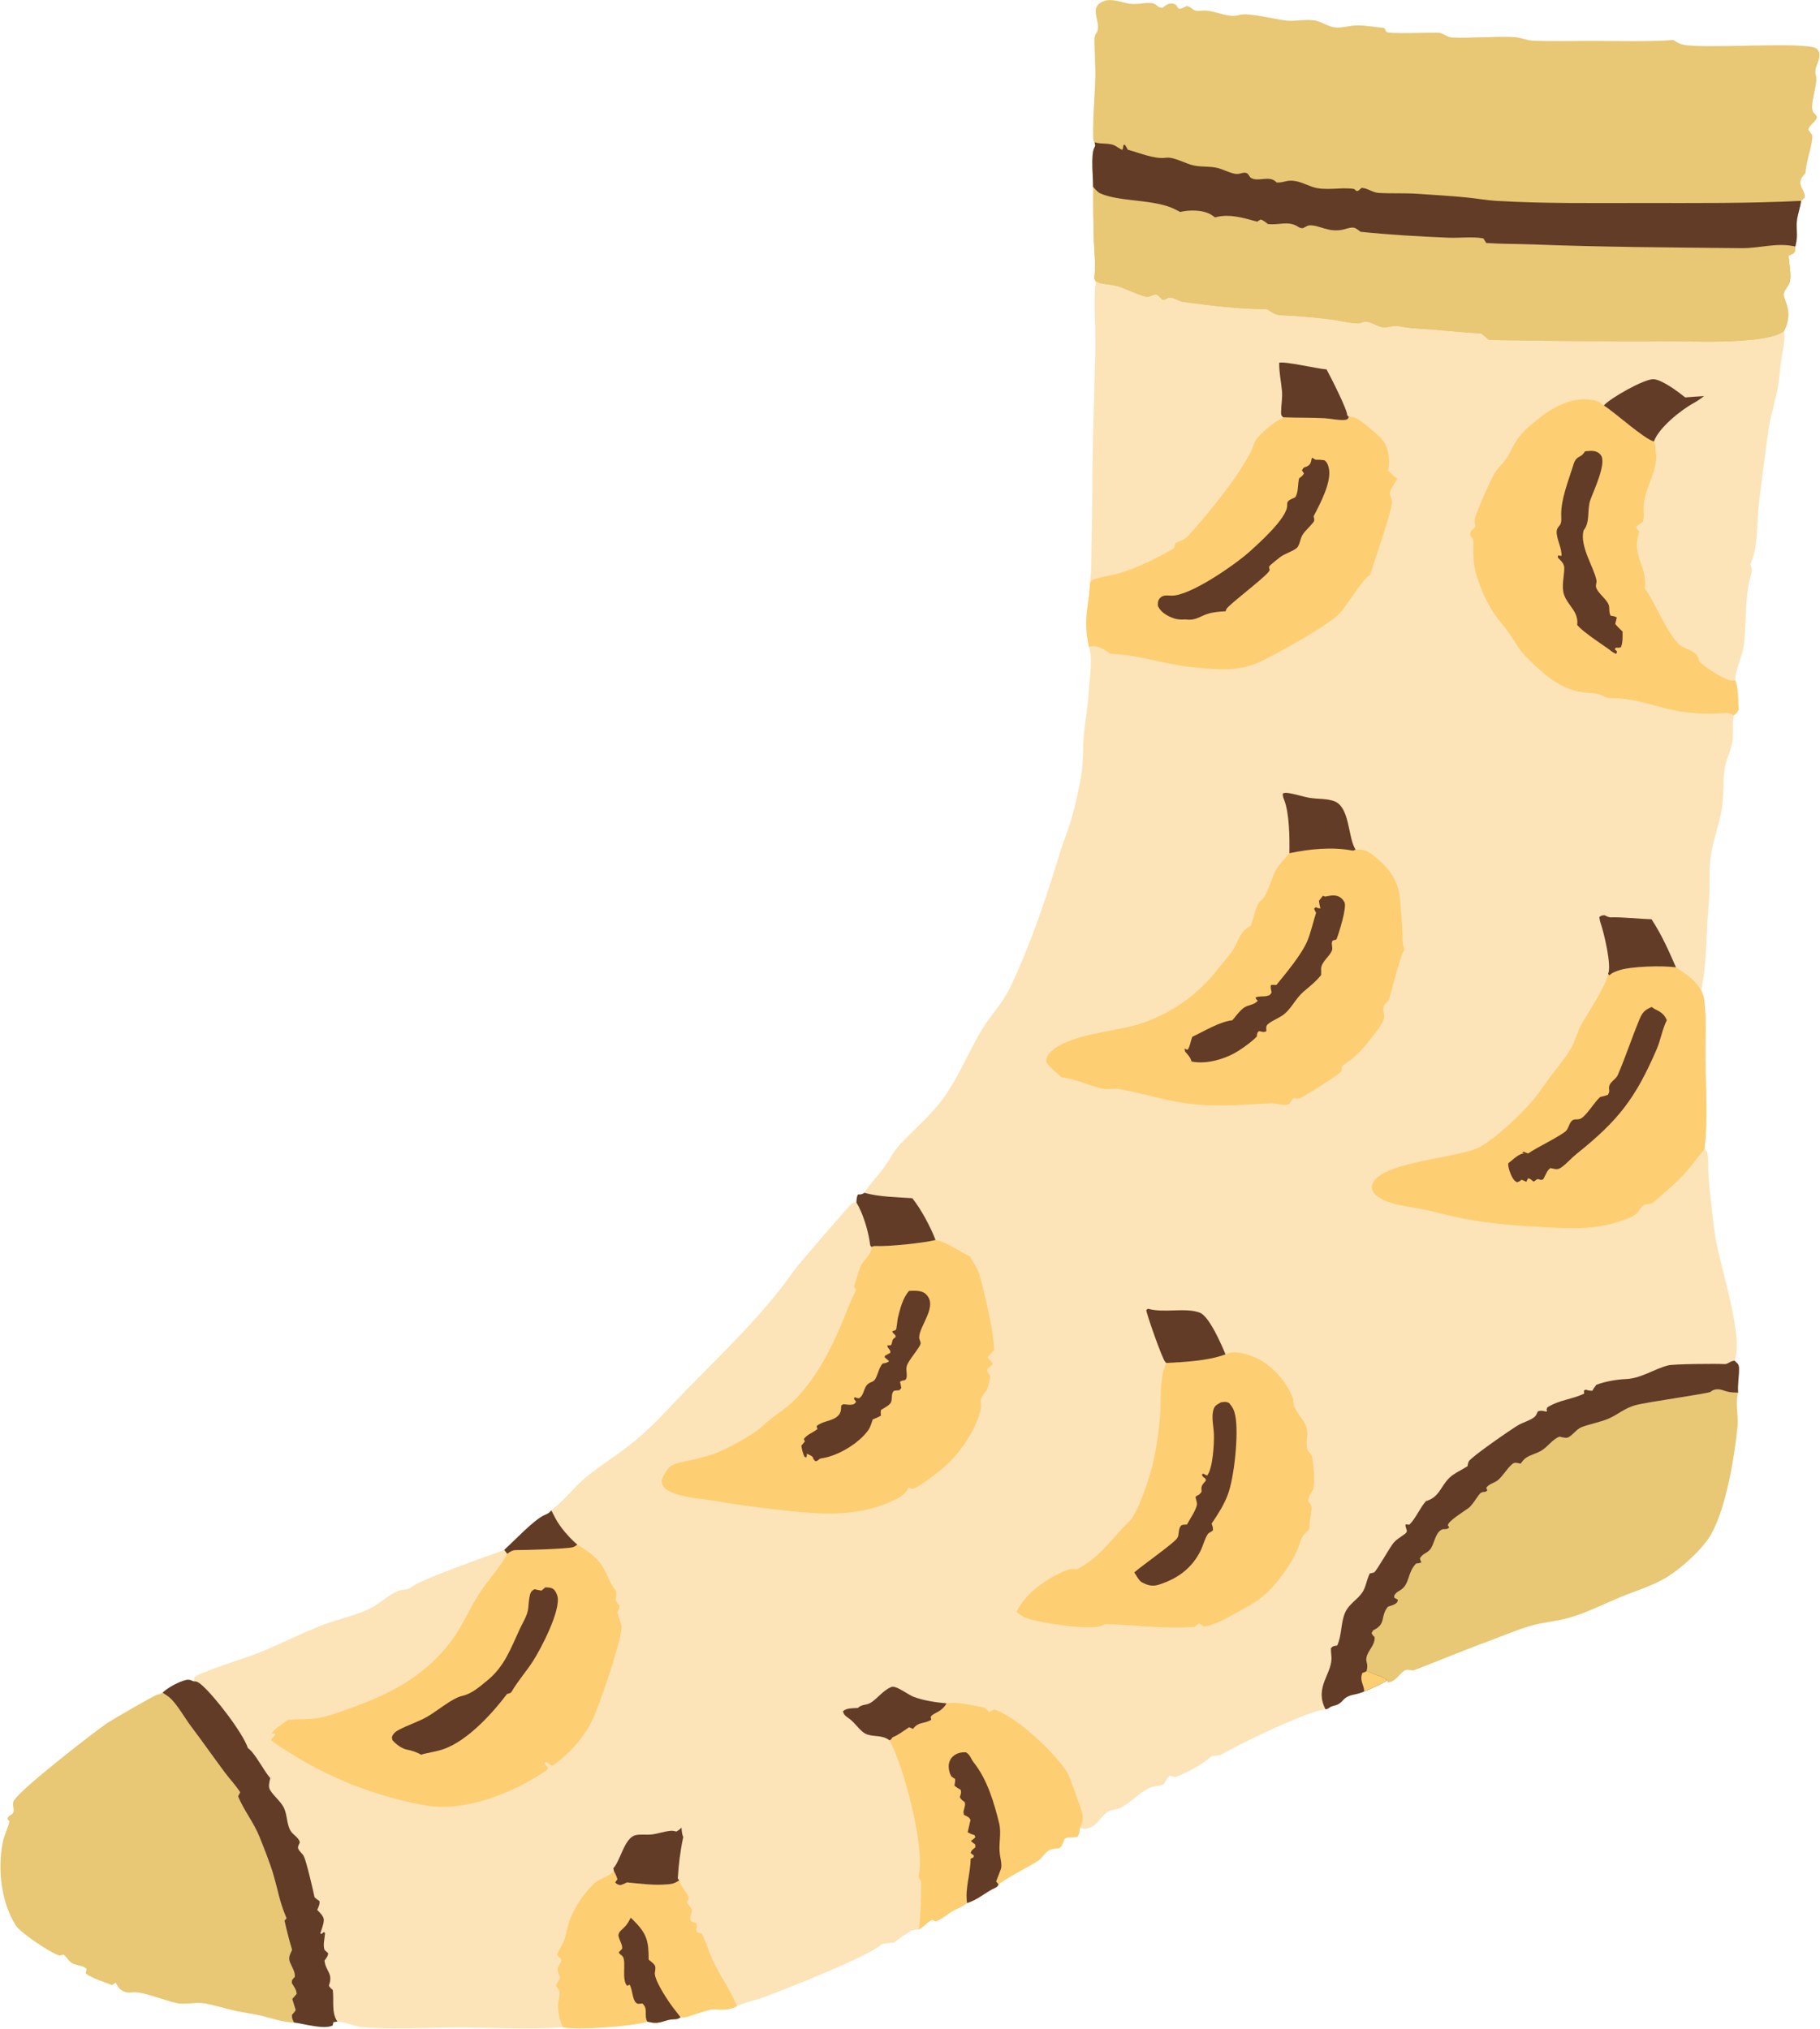 <svg width="1662" height="1853" viewBox="0 0 1662 1853" fill="none" xmlns="http://www.w3.org/2000/svg">
<g clip-path="url(#clip0_80_7334)">
<path d="M999.528 129.924C998.567 128.469 998.386 127.68 998.338 125.915C997.874 108.146 999.645 90.184 1000.27 72.422C1000.59 63.378 999.772 54.389 999.717 45.35C999.695 41.798 999.063 36.235 999.902 32.919C1000.46 30.705 1000.67 31.4 1001.66 29.659C1006.73 20.788 992.463 6.361 1008.61 0.847C1014.53 -1.175 1023.3 1.683 1029.24 3.067C1037.28 4.938 1044.07 2.089 1051.84 2.907C1056.61 3.41 1056.53 7.299 1061.62 7.114C1061.93 6.881 1062.23 6.644 1062.54 6.414C1065 4.57 1067.06 2.974 1070.35 3.243C1077.97 3.866 1072.08 11.994 1083.68 5.524C1089.93 6.856 1088.11 10.933 1096.83 9.821C1107.9 8.41 1121.29 17.137 1131.5 13.73C1139.6 11.027 1165.33 18.169 1175.7 18.949C1183.76 19.556 1192.42 17.479 1200.32 18.701C1206.74 19.695 1212.69 24.387 1218.98 25.076C1225.47 25.788 1232.22 23.407 1238.76 23.269C1246.86 23.099 1255.58 24.817 1263.72 25.531C1265.54 27.007 1264.93 28.138 1266.07 29.207C1268.32 31.306 1307.07 29.715 1312.73 29.918C1319.15 30.145 1320.28 34.111 1326.57 34.328C1345.08 34.969 1363.74 33.062 1382.25 33.86C1388.23 34.119 1393.62 36.88 1399.59 37.17C1417.95 38.063 1436.77 37.37 1455.19 37.434C1479.46 37.517 1503.92 38.257 1528.14 36.625C1528.51 36.858 1528.88 37.098 1529.25 37.327C1531.69 38.818 1534.19 40.315 1537.02 40.879C1557.94 45.037 1649.78 37.538 1658.89 44.496C1659.87 45.244 1660.38 46.453 1661.13 47.431C1663.09 55.56 1655.75 61.265 1658.18 68.837C1660.71 76.758 1651.01 97.839 1656.4 103.11C1657.72 104.396 1658.42 105.22 1659.26 106.793C1657.92 111.951 1652.51 113.206 1651.35 118.421C1652.47 120.164 1653.64 121.829 1654.88 123.492C1655.54 131.389 1649.15 146.943 1648.72 157.974C1646.5 160.704 1643.58 163.576 1644 167.359C1644.56 172.448 1648.44 174.897 1648.13 180.321C1647.01 181.352 1645.91 182.517 1644.68 183.398C1643.99 189.854 1641.34 196.213 1640.83 202.295C1640.23 209.429 1641.78 214.971 1640.09 222.293C1639.96 222.875 1639.85 223.461 1639.72 224.043C1639.64 224.393 1639.54 224.74 1639.46 225.089C1639.32 227.993 1639.89 229.758 1637.27 231.652C1636.28 232.365 1634.34 232.936 1633.27 233.35C1633.7 239.719 1636.35 252.759 1634.12 258.362C1632.91 261.388 1629.24 265.191 1628.87 268.277C1628.15 274.483 1638.41 283.685 1629.14 302.384C1630.49 310.75 1628.01 319.532 1626.76 327.836C1625.42 336.838 1624.95 345.993 1623.24 354.94C1620.89 367.27 1616.95 379.274 1615.14 391.717C1611.84 414.367 1608.97 437.446 1606.14 460.179C1603.98 477.49 1605.94 499.126 1598.43 515.136C1599.11 517.888 1600.32 520.396 1599.46 523.127C1592.76 544.214 1595.32 568.749 1592.22 590.612C1591.01 599.124 1583.82 614.517 1584.61 621.366C1587.5 628.099 1587.34 640.817 1587.65 648.328C1586.34 650.32 1585.31 651.752 1583.41 653.201C1581.5 661.344 1583.22 668.537 1582.16 676.347C1580.96 685.238 1576.1 693.582 1574.83 702.464C1573.15 714.153 1574.32 726.108 1572.44 737.94C1569.82 754.412 1562.94 770.647 1561.63 787.149C1560.92 796.007 1561.34 804.933 1561.08 813.813C1560.77 824.427 1559.47 835.009 1558.97 845.619C1558 866.055 1557.66 884.283 1553.59 904.512C1555 907.515 1555.91 910.385 1556.32 913.671C1558.5 931.344 1557.16 949.345 1557.35 967.096C1557.63 994.222 1559.81 1022.05 1556.5 1049.05C1558.59 1050.63 1558.78 1051.19 1559.25 1053.91C1560.4 1060.47 1559.65 1067.68 1560.21 1074.38C1561.69 1091.94 1563.76 1109.68 1566.09 1127.14C1569.76 1154.59 1592.78 1219.33 1584.03 1242.56C1586.72 1245.24 1588.04 1245.68 1588.08 1249.76C1588.15 1257.24 1586.66 1263.95 1587.25 1271.6C1587.11 1272.08 1586.96 1272.55 1586.84 1273.03C1584.59 1281.43 1587.47 1292.77 1586.67 1301.68C1584.21 1329.09 1576.17 1376.9 1562.7 1400.68C1554.89 1414.49 1536.2 1431.32 1522.83 1439.72C1509.81 1447.91 1493.69 1452.55 1479.52 1458.45C1464.26 1464.8 1448.75 1472.74 1432.85 1477.23C1421.01 1480.58 1408.6 1481.3 1396.79 1484.86C1381.51 1489.46 1366.57 1496.22 1351.43 1501.5C1344.24 1504.01 1290.96 1525.61 1290.1 1525.43C1287.44 1524.89 1284.42 1523.98 1282.04 1525.76C1277.01 1529.53 1274.57 1535.49 1267.41 1536.28L1266.64 1534.65C1259.96 1538.51 1252.99 1541.66 1245.82 1544.51C1245.37 1544.72 1244.91 1544.93 1244.45 1545.13C1237.51 1548.14 1231.63 1546.66 1226.13 1552.86C1223.16 1556.22 1220.92 1556.94 1216.83 1557.99C1214.33 1558.63 1214.3 1559.5 1212.37 1560.41C1211.77 1560.69 1211.09 1560.74 1210.45 1560.9C1195.5 1561.72 1132.22 1592.38 1117.3 1601.08C1114.64 1602.63 1113.33 1602.99 1110.31 1603.23C1109.57 1603.29 1108.84 1603.38 1108.11 1603.44C1107.55 1603.49 1106.99 1603.53 1106.44 1603.58C1097.14 1611.97 1084.79 1618.42 1073.08 1622.81C1072.68 1622.67 1072.28 1622.52 1071.88 1622.39C1070.56 1621.95 1069.42 1621.74 1068.05 1621.57C1065.62 1623.8 1064.44 1626.13 1062.97 1629.02C1059.07 1631.4 1054.06 1630.61 1049.9 1632.57C1040.46 1637.02 1032.75 1645.75 1023.57 1650.7C1020.1 1652.58 1016.04 1652.18 1012.61 1653.91C1006.49 1657 1003.35 1664.89 997.024 1668.14C993.036 1670.19 990.397 1670.18 986.004 1669.53C985.773 1672.6 985.845 1674.79 983.687 1677.22C981.598 1677.78 980 1677.83 977.874 1677.76C975.459 1677.68 974.263 1677.85 972.123 1679.13L971.611 1680.5C970.482 1683.46 969.902 1685.94 967.109 1687.74C966.627 1687.78 966.146 1687.81 965.662 1687.86C962.986 1688.11 960.358 1688.25 957.959 1689.58C954.248 1691.61 951.591 1696.78 947.66 1699.29C936.026 1706.72 922.91 1712.41 911.844 1720.75C910.94 1722.24 910.905 1722.89 909.277 1723.62C900.129 1727.71 892.836 1734.97 883.128 1737.73C880.012 1740.04 877.251 1741.73 873.651 1743.2C866.81 1745.99 860.992 1752.56 854.283 1754.5L851.208 1753.12C846.331 1755.25 843.426 1760.13 838.615 1761.97C836.614 1762.16 834.507 1762.22 832.566 1762.73C827.081 1766.26 821.461 1769.61 816.508 1773.88C812.816 1774.28 809.092 1774.6 805.427 1775.19C795.091 1785.87 716.15 1816.77 698.293 1823.51C689.999 1826.64 680.879 1828.06 672.962 1831.99C665.593 1835.94 658.992 1835.18 651.03 1834.82C647.674 1834.67 631.901 1840.46 627.02 1841.75C624.902 1842.31 623.642 1842.37 621.503 1842.13C618.748 1843.8 618.26 1843.9 615.031 1843.95C607.687 1844.04 603.196 1848.44 594.937 1846.86C593.662 1846.62 592.396 1846.38 591.126 1846.11C579.306 1850.14 525.244 1854.27 513.784 1851.07C482.836 1853.55 450.742 1851.35 419.635 1851.34C390.686 1851.33 360.291 1853.45 331.481 1851.15C323.891 1850.54 316.796 1846.81 309.115 1846.08C308.805 1846.06 308.494 1846.04 308.184 1846.01L304.351 1846.6L303.83 1849.47C296.613 1853.66 276.955 1847.91 268.402 1846.85C257.864 1846.47 249.006 1843.17 238.873 1840.67C231.307 1838.81 223.501 1838 215.885 1836.33C206.323 1834.24 196.831 1831.17 187.226 1829.43C178.529 1827.85 169.939 1830.81 161.22 1829.05C151.011 1826.98 129.867 1818.23 121.37 1819.22C119.235 1819.47 116.971 1819.61 114.864 1819.05C110.821 1817.97 108.695 1815.83 106.716 1812.25C106.38 1811.64 106.06 1811.03 105.733 1810.42C104.609 1811.22 103.454 1811.94 102.279 1812.67C94.787 1809.59 84.929 1806.82 78.383 1802.18L79.076 1797.94C74.254 1793.18 67.474 1796.1 62.264 1789.37C60.928 1787.64 59.876 1786.24 58.126 1784.89L54.293 1785.67C46.234 1783.36 18.568 1764.89 14.345 1758.06C0.97 1736.43 -2.081 1707.58 2.421 1682.95C3.661 1676.16 7.158 1669.99 8.701 1663.26L6.86 1660.99C7.477 1656.97 11.737 1658.21 12.449 1654.17C12.992 1651.09 10.906 1647.69 12.552 1644.6C18.1 1634.16 84.051 1583.22 96.912 1574.16C101.386 1571.01 140.81 1548.17 143.689 1547.56C145.979 1547.07 145.18 1547.47 147.245 1546.36C147.642 1546.15 148.017 1545.89 148.402 1545.66C153.268 1541.26 160.701 1537.11 166.908 1534.96C171.194 1533.47 172.789 1533.45 176.927 1535.39L177.424 1531.65C181.205 1527.53 222.288 1514.47 229.897 1511.66C251.647 1503.64 272.03 1492.7 293.656 1484.24C307.511 1478.82 322.941 1475.74 336.339 1469.57C345.641 1465.28 353.309 1457.3 362.708 1453.09C367.766 1450.82 371.723 1452.55 376.635 1448.71C385.75 1441.59 445.231 1421.03 460.479 1415.3C469.158 1407.59 487.929 1387.3 497.65 1383.33C500.631 1382.11 501.28 1381.66 503.468 1379.27C504.998 1377.8 504.58 1378.12 505.865 1377.1C516.639 1368.59 524.532 1357.63 534.972 1349.04C549.894 1336.76 566.802 1326.8 581.605 1314.23C598.97 1299.48 613.987 1282.26 629.896 1266.02C662.771 1232.45 697.831 1199.24 724.806 1160.59C729.273 1154.19 776.658 1099.48 778.218 1098.75C779.399 1098.21 780.781 1098.3 782.062 1098.07C782.197 1095.33 782.261 1093.36 783.363 1090.8C785.22 1090.71 786.8 1090.84 788.434 1089.82C788.715 1089.64 788.95 1089.41 789.21 1089.21C794.398 1081.17 801.345 1074.03 807.061 1066.33C812.184 1059.43 816.063 1051.2 821.934 1044.96C833.607 1032.55 846.721 1021.25 857.493 1007.98C873.762 987.931 883.374 962.239 896.614 940.313C904.79 926.774 915.895 915.678 922.746 901.163C941.707 860.999 955.832 818.533 968.719 776.145C971.153 768.138 974.494 760.435 976.989 752.444C981.417 738.254 984.888 722.551 987.377 707.881C989.347 696.264 988.638 684.482 989.65 672.8C990.848 658.964 993.406 645.517 994.234 631.56C994.901 620.285 998.155 601.118 994.367 590.695C989.201 564.606 993.598 558.71 995.289 534.474L995.35 533.456C995.233 531.342 995.154 532.109 995.416 530.399C996.906 520.641 996.49 510.392 996.699 500.529C997.083 482.591 997.501 464.792 997.462 446.836C997.37 404.149 999.436 361.36 1000.23 318.678C1000.62 297.858 998.453 277.828 1000.55 256.984L999.201 253.99C1001.04 242.99 999.236 230.94 998.891 219.815C998.392 203.642 998.253 186.995 998.375 170.822L998.17 170.46C998.268 162.777 995.995 140.731 999.286 135.026C1000.59 132.768 999.99 132.432 999.528 129.924Z" fill="#FCE4B8"/>
<path d="M999.527 129.924C998.566 128.469 998.385 127.68 998.337 125.915C997.873 108.146 999.645 90.184 1000.27 72.422C1000.59 63.378 999.771 54.389 999.717 45.35C999.695 41.798 999.063 36.235 999.902 32.919C1000.46 30.705 1000.67 31.4 1001.66 29.659C1006.73 20.788 992.463 6.361 1008.61 0.847C1014.53 -1.175 1023.3 1.683 1029.24 3.067C1037.28 4.938 1044.07 2.089 1051.83 2.907C1056.61 3.41 1056.53 7.299 1061.62 7.114C1061.93 6.881 1062.23 6.644 1062.54 6.414C1065 4.57 1067.06 2.974 1070.35 3.243C1077.97 3.866 1072.08 11.994 1083.68 5.524C1089.93 6.856 1088.11 10.933 1096.83 9.821C1107.9 8.41 1121.29 17.137 1131.5 13.73C1139.6 11.027 1165.33 18.169 1175.7 18.949C1183.76 19.556 1192.42 17.479 1200.32 18.701C1206.74 19.695 1212.69 24.387 1218.98 25.076C1225.47 25.788 1232.22 23.407 1238.76 23.269C1246.86 23.099 1255.58 24.817 1263.72 25.531C1265.54 27.007 1264.93 28.138 1266.07 29.207C1268.32 31.306 1307.07 29.715 1312.73 29.918C1319.15 30.145 1320.28 34.111 1326.57 34.328C1345.08 34.969 1363.74 33.062 1382.25 33.86C1388.23 34.119 1393.62 36.88 1399.59 37.17C1417.95 38.063 1436.77 37.37 1455.19 37.434C1479.46 37.517 1503.92 38.257 1528.14 36.625C1528.51 36.858 1528.87 37.098 1529.25 37.327C1531.69 38.818 1534.19 40.315 1537.02 40.879C1557.94 45.037 1649.78 37.538 1658.89 44.496C1659.87 45.244 1660.38 46.453 1661.13 47.431C1663.09 55.56 1655.75 61.265 1658.18 68.837C1660.71 76.758 1651.01 97.839 1656.4 103.11C1657.72 104.396 1658.42 105.22 1659.26 106.793C1657.92 111.951 1652.51 113.206 1651.35 118.421C1652.47 120.164 1653.64 121.829 1654.88 123.492C1655.54 131.389 1649.15 146.943 1648.72 157.974C1646.5 160.704 1643.58 163.576 1644 167.359C1644.56 172.448 1648.44 174.897 1648.12 180.321C1647.01 181.352 1645.91 182.517 1644.68 183.398C1643.99 189.854 1641.34 196.213 1640.83 202.295C1640.23 209.429 1641.78 214.971 1640.09 222.293C1639.96 222.875 1639.85 223.461 1639.72 224.043C1639.64 224.393 1639.54 224.74 1639.46 225.089C1639.31 227.993 1639.89 229.758 1637.27 231.652C1636.28 232.365 1634.34 232.936 1633.27 233.35C1633.7 239.719 1636.35 252.759 1634.12 258.362C1632.91 261.388 1629.24 265.191 1628.87 268.277C1628.15 274.483 1638.41 283.685 1629.14 302.384C1620.59 308.78 1602.44 310.055 1591.92 310.909C1567.65 312.877 1542.28 311.519 1517.91 311.58C1465.2 311.786 1412.49 311.397 1359.78 310.412L1352.65 304.507C1337.8 303.822 1323.01 302.134 1308.19 300.929C1298.02 300.103 1288.04 300.079 1278 297.937C1271.86 296.627 1267.86 299.586 1262.36 298.767C1256.01 297.819 1250.91 292.24 1244.41 294.173C1242.85 294.637 1241.71 295.328 1240.03 295.302C1232.22 295.182 1222.61 292.591 1214.67 291.598C1199.39 289.734 1184.06 288.457 1168.69 287.769C1164.38 287.534 1160.54 284.524 1156.91 282.336C1131.75 282.395 1105.54 279.002 1080.59 275.71C1076.56 275.176 1071.52 271.343 1067.96 271.755C1065.15 272.084 1065.02 273.94 1061.34 273.596C1060.21 272.439 1057.04 268.767 1055.35 268.878C1052.96 269.039 1050.24 271.022 1047.75 271.046C1043.48 271.09 1026.64 263.11 1021.01 261.46C1013.33 259.209 1008.45 260.445 1000.54 256.984L999.2 253.99C1001.04 242.99 999.235 230.94 998.891 219.815C998.392 203.642 998.253 186.995 998.375 170.822L998.17 170.46C998.268 162.777 995.995 140.731 999.285 135.026C1000.59 132.768 999.989 132.432 999.527 129.924Z" fill="#E8C775"/>
<path d="M998.375 170.822C1000.2 172.753 1002.38 175.542 1004.82 176.614C1023.08 184.657 1054.63 181.652 1073.25 191.247L1077.79 193.544C1086.32 191.504 1098.65 191.478 1106.31 196.222C1107.46 196.932 1108.54 197.713 1109.62 198.512C1109.99 198.412 1110.36 198.307 1110.73 198.214C1122.91 195.102 1136.16 199.107 1147.98 202.406L1151.21 200.408C1153.88 201.343 1155.65 202.818 1157.8 204.572C1168.09 205.88 1176.52 201.136 1185.67 207.222C1187.16 208.216 1188.12 208.388 1189.88 208.345C1191.2 207.732 1193.95 205.976 1195.26 205.843C1204.48 204.906 1213.25 213.163 1227.65 209.362C1230.64 208.573 1234.84 206.917 1237.77 208.414C1239.41 209.255 1240.99 210.554 1242.47 211.661C1269.23 214.437 1295.94 215.93 1322.81 217.054C1332.8 217.471 1344.87 215.876 1354.53 217.667C1355.49 219.059 1356.4 220.465 1357.27 221.91C1371.36 222.825 1385.48 222.65 1399.59 223.197C1463.12 225.664 1526.69 225.954 1590.27 226.608C1607.37 226.784 1622.23 221.238 1639.46 225.089C1639.31 227.994 1639.89 229.759 1637.27 231.652C1636.28 232.365 1634.34 232.936 1633.27 233.35C1633.7 239.72 1636.35 252.759 1634.12 258.362C1632.91 261.389 1629.24 265.191 1628.87 268.277C1628.15 274.483 1638.41 283.685 1629.14 302.384C1620.59 308.78 1602.44 310.055 1591.92 310.909C1567.65 312.877 1542.28 311.519 1517.91 311.58C1465.2 311.787 1412.49 311.397 1359.78 310.412L1352.65 304.507C1337.8 303.823 1323.01 302.134 1308.19 300.929C1298.02 300.103 1288.05 300.079 1278 297.937C1271.86 296.627 1267.86 299.586 1262.36 298.767C1256.01 297.819 1250.91 292.241 1244.41 294.174C1242.85 294.638 1241.71 295.328 1240.03 295.302C1232.22 295.182 1222.61 292.591 1214.67 291.598C1199.39 289.734 1184.06 288.458 1168.69 287.769C1164.38 287.534 1160.54 284.524 1156.91 282.337C1131.75 282.395 1105.54 279.002 1080.6 275.71C1076.56 275.176 1071.52 271.343 1067.96 271.755C1065.15 272.084 1065.02 273.94 1061.34 273.596C1060.21 272.439 1057.04 268.767 1055.35 268.878C1052.96 269.04 1050.24 271.023 1047.75 271.047C1043.48 271.09 1026.64 263.11 1021.01 261.461C1013.33 259.21 1008.45 260.445 1000.55 256.985L999.201 253.991C1001.04 242.99 999.236 230.94 998.891 219.815C998.392 203.642 998.253 186.996 998.375 170.822Z" fill="#E8C775"/>
<path d="M999.527 129.924C1006.15 132.042 1013.73 130.007 1019.26 133.666C1020.1 134.222 1020.98 134.705 1021.84 135.23C1022.24 135.475 1022.63 135.736 1023.03 135.976C1024.26 136.708 1023.74 136.507 1025.14 136.647L1026 132.326L1027.2 132.167C1028.26 133.657 1029.07 135.043 1029.83 136.71C1040.25 139.432 1054 145.472 1064.4 144.069C1072.37 142.995 1082.44 149.658 1090.58 151.203C1099.3 152.864 1106.6 151.267 1115.32 154.452C1119.31 155.915 1125.64 158.876 1129.83 158.865C1132.66 158.859 1135.21 157.148 1138.05 157.924C1140.2 158.512 1140.77 161.53 1142.47 162.504C1149.49 166.525 1159.25 159.449 1165.87 166.675C1168.82 166.771 1170.93 166.344 1173.8 165.623C1182.62 163.404 1189.55 167.414 1197.78 170.428C1209.48 174.714 1223.68 170.792 1235.65 172.413C1238.35 172.779 1237.76 175.64 1240.81 173.855C1241.27 173.585 1242.88 171.986 1243.31 171.569C1249.03 171.739 1253.26 175.854 1259 176.178C1270.88 176.852 1282.97 176.165 1294.97 176.995C1309.95 178.031 1325.36 178.917 1340.28 180.415C1349.14 181.301 1357.85 182.942 1366.77 183.461C1411.07 186.03 1455.9 185.389 1500.28 185.389C1548.41 185.392 1596.6 185.86 1644.68 183.398C1643.99 189.854 1641.34 196.213 1640.83 202.295C1640.23 209.429 1641.78 214.971 1640.09 222.293C1639.96 222.875 1639.85 223.461 1639.72 224.043C1639.64 224.394 1639.54 224.74 1639.46 225.089C1622.23 221.238 1607.37 226.784 1590.26 226.607C1526.69 225.954 1463.12 225.664 1399.59 223.197C1385.48 222.65 1371.35 222.825 1357.27 221.909C1356.4 220.465 1355.49 219.059 1354.53 217.667C1344.87 215.875 1332.8 217.47 1322.81 217.054C1295.94 215.93 1269.23 214.437 1242.47 211.661C1240.99 210.554 1239.41 209.255 1237.77 208.414C1234.84 206.917 1230.64 208.573 1227.65 209.362C1213.25 213.162 1204.48 204.906 1195.26 205.843C1193.95 205.976 1191.2 207.732 1189.88 208.344C1188.11 208.388 1187.16 208.216 1185.67 207.222C1176.52 201.136 1168.09 205.88 1157.8 204.572C1155.65 202.818 1153.88 201.343 1151.21 200.408L1147.98 202.406C1136.16 199.107 1122.91 195.102 1110.73 198.214C1110.36 198.307 1109.99 198.412 1109.62 198.512C1108.54 197.712 1107.45 196.932 1106.31 196.222C1098.65 191.478 1086.32 191.504 1077.79 193.544L1073.25 191.247C1054.63 181.652 1023.08 184.657 1004.82 176.614C1002.38 175.542 1000.2 172.753 998.375 170.822L998.17 170.46C998.268 162.777 995.995 140.731 999.285 135.026C1000.59 132.768 999.989 132.432 999.527 129.924Z" fill="#623C27"/>
<path d="M268.402 1846.85C257.864 1846.47 249.006 1843.17 238.873 1840.67C231.307 1838.81 223.501 1838 215.885 1836.33C206.323 1834.24 196.831 1831.17 187.226 1829.43C178.529 1827.85 169.939 1830.81 161.22 1829.05C151.011 1826.98 129.867 1818.23 121.37 1819.22C119.235 1819.47 116.971 1819.61 114.864 1819.05C110.821 1817.97 108.695 1815.83 106.716 1812.25C106.38 1811.64 106.06 1811.03 105.733 1810.42C104.609 1811.22 103.454 1811.94 102.279 1812.67C94.787 1809.59 84.929 1806.82 78.383 1802.18L79.076 1797.94C74.254 1793.18 67.474 1796.1 62.264 1789.37C60.928 1787.64 59.876 1786.24 58.126 1784.89L54.293 1785.67C46.234 1783.36 18.568 1764.89 14.345 1758.06C0.97 1736.43 -2.081 1707.58 2.421 1682.95C3.661 1676.16 7.158 1669.99 8.701 1663.26L6.86 1660.99C7.477 1656.97 11.737 1658.21 12.449 1654.17C12.992 1651.09 10.906 1647.69 12.552 1644.6C18.1 1634.16 84.051 1583.22 96.912 1574.16C101.386 1571.01 140.81 1548.17 143.689 1547.56C145.979 1547.07 145.18 1547.47 147.245 1546.36C147.642 1546.15 148.017 1545.89 148.402 1545.66C151.218 1547.52 154.454 1549.45 156.764 1551.93C163.319 1558.95 168.581 1568.59 174.406 1576.34C184.911 1590.31 194.931 1604.6 205.36 1618.61C209.836 1624.63 215.343 1630.35 219.331 1636.66L217.459 1640.3C221.994 1652.14 231.773 1664.23 237.01 1677.4C241.632 1689.03 246.485 1700.96 249.989 1712.98C253.273 1724.25 255.267 1735.54 259.607 1746.51C260.298 1748.26 260.969 1750 261.68 1751.74L259.803 1753.85C261.826 1762.88 264.07 1771.65 266.718 1780.52C264.922 1784.61 263 1787.41 264.772 1791.83C266.441 1795.98 269.708 1800.67 269.233 1805.23C266.934 1807.7 266.387 1807.59 266.491 1810.91C268.418 1814.16 270.793 1816.95 270.839 1820.78L266.883 1825.42C267.969 1828.75 269.015 1832.09 270.021 1835.45C269.097 1837.16 268.097 1838.3 266.722 1839.67C266.26 1842.54 267.256 1844.32 268.402 1846.85Z" fill="#E8C775"/>
<path d="M1247.87 1526.13C1249.91 1519.13 1246.96 1518.03 1247.84 1513.62C1249.18 1506.95 1255.81 1502.44 1255.31 1494.95C1253.88 1493.59 1253.39 1493.07 1252.54 1491.21L1253.9 1488.83C1266.47 1482.66 1259.97 1476.52 1267.46 1467.18C1269.45 1466.51 1272.06 1465.88 1273.83 1464.8C1275.87 1463.55 1276.24 1463.01 1276.52 1460.78L1273.24 1458.93L1273.22 1456.95C1274.67 1454.69 1275.83 1453.76 1278.13 1452.49C1287.68 1447.21 1284.77 1436.41 1293.16 1427.78C1295.03 1427.6 1296.25 1427.38 1298.07 1426.78C1297.24 1425.28 1296.98 1424.62 1296.67 1422.88C1299.36 1418.59 1302.93 1418.43 1305.79 1415.12C1309.87 1410.42 1310.28 1400.39 1316.21 1396.98C1318.81 1395.49 1320.63 1397.57 1323.45 1394.8L1322.15 1392.76C1322.56 1388.87 1337.33 1379.85 1341.09 1377.06C1345.43 1373.84 1350.04 1364.32 1352.67 1362.99C1355.05 1361.8 1355.91 1363.27 1358.26 1360.96L1357.25 1358.79C1359.21 1355.06 1364.81 1354.28 1367.96 1351.56C1372.83 1347.36 1376.14 1341.04 1380.99 1336.91C1383.4 1334.86 1385.84 1336.08 1388.65 1336.59C1390.22 1334.46 1391.72 1332.33 1394.01 1330.91C1398.35 1328.21 1403.71 1327.12 1408.05 1324.36C1413.68 1320.78 1417.74 1314.4 1424.04 1311.89C1426.03 1312.29 1429.62 1313.4 1431.56 1312.74C1435.1 1311.53 1438.79 1306.37 1442.23 1304.31C1445.65 1302.26 1450.38 1301.31 1454.21 1300.16C1459.13 1298.67 1464.53 1297.43 1469.22 1295.33C1478.1 1291.35 1483.74 1285.76 1493.7 1283.11C1504.84 1280.15 1559.44 1272.66 1562.07 1271C1562.56 1270.7 1562.94 1270.25 1563.44 1269.96C1566.59 1268.15 1570.32 1268.4 1573.6 1269.61C1577.96 1271.21 1581.01 1271.62 1585.59 1271.61L1587.25 1271.6C1587.11 1272.08 1586.96 1272.55 1586.84 1273.03C1584.59 1281.43 1587.47 1292.77 1586.67 1301.68C1584.21 1329.09 1576.17 1376.9 1562.7 1400.68C1554.89 1414.49 1536.2 1431.32 1522.83 1439.72C1509.81 1447.91 1493.69 1452.55 1479.52 1458.45C1464.26 1464.8 1448.75 1472.74 1432.85 1477.23C1421.01 1480.58 1408.6 1481.3 1396.79 1484.86C1381.51 1489.46 1366.57 1496.22 1351.43 1501.5C1344.24 1504.01 1290.96 1525.61 1290.1 1525.43C1287.44 1524.89 1284.42 1523.98 1282.04 1525.76C1277.01 1529.53 1274.57 1535.49 1267.41 1536.29L1266.64 1534.65C1263.39 1530.6 1258.37 1530.52 1253.94 1528.32C1251.75 1527.23 1250.36 1526.41 1247.87 1526.13Z" fill="#E8C775"/>
<path d="M503.468 1379.27C504.68 1381.5 505.8 1383.72 506.931 1385.98C510.999 1394.1 520.206 1404.7 527.227 1410.51C540.184 1418.53 547.972 1423.94 554.383 1438.32C556.809 1443.77 558.805 1448.24 562.66 1452.88C562.943 1455.89 562.575 1458.3 561.997 1461.24C563.052 1463.16 564.287 1464.6 565.75 1466.23C565.841 1468.62 564.95 1469.94 563.817 1471.99C564.412 1474.77 565.146 1477.21 566.103 1479.88C566.85 1481.97 567.702 1484.18 567.563 1486.43C566.684 1500.53 547.65 1556.81 540.746 1570.97C532.788 1587.31 519.332 1602.21 504.366 1612.43C501.298 1611.35 500.258 1608.27 497.273 1609.29C497.425 1612.89 501.15 1612.5 499.96 1616C469.13 1637.12 424.133 1655.57 386.356 1648.27C380.147 1647.11 373.974 1645.79 367.837 1644.3C361.7 1642.81 355.608 1641.15 349.561 1639.32C343.513 1637.5 337.52 1635.52 331.581 1633.37C325.642 1631.22 319.766 1628.91 313.952 1626.44C308.138 1623.97 302.396 1621.35 296.726 1618.57C291.055 1615.79 285.463 1612.86 279.951 1609.78C274.44 1606.69 269.015 1603.46 263.678 1600.08C258.342 1596.71 253.101 1593.19 247.955 1589.52L247.729 1588.03L251.431 1584.23L251.026 1582.8L248.112 1582.9C251.396 1577.68 257.953 1574.69 262.599 1570.68C272.462 1569.33 283.052 1570.43 292.593 1568.49C302.719 1566.43 312.701 1562.46 322.412 1558.96C358.079 1546.12 388.655 1529.64 411.895 1498.79C421.978 1485.41 428.251 1469.93 437.192 1455.86C444.558 1444.26 457.528 1430.15 463.185 1418.83L460.478 1415.3C469.158 1407.59 487.929 1387.3 497.65 1383.33C500.631 1382.11 501.28 1381.66 503.468 1379.27Z" fill="#FECE72"/>
<path d="M503.468 1379.27C504.68 1381.5 505.8 1383.72 506.931 1385.98C510.999 1394.1 520.206 1404.7 527.227 1410.51C525.909 1411.42 524.503 1412.49 522.91 1412.91C517.173 1414.39 479.474 1415.52 471.158 1415.48C467.827 1415.47 465.802 1417.02 463.185 1418.83L460.479 1415.3C469.158 1407.59 487.929 1387.3 497.65 1383.33C500.631 1382.11 501.28 1381.66 503.468 1379.27Z" fill="#623C27"/>
<path d="M497.89 1449.55C500.298 1449.61 502.461 1449.51 504.651 1450.67C506.822 1451.82 508.467 1455.25 509.045 1457.55C512.289 1470.5 494.046 1505.46 486.789 1516.76C480.696 1526.25 473.168 1534.64 467.421 1544.42C466.229 1546.44 465.183 1546.19 463.013 1546.88C449.217 1565.04 427.369 1589.07 405.532 1597.06C398.921 1599.47 391.189 1600.33 384.314 1602.34L385.65 1602.79C380.753 1600.22 376.805 1598.59 371.292 1597.59C366.639 1596.62 361.331 1592.59 358.337 1588.95C358.038 1587.2 357.559 1586.52 358.454 1584.84C359.664 1582.59 361.318 1581.23 363.532 1580.01C371.98 1575.35 381.479 1572.54 389.98 1567.74C398.894 1562.71 412.934 1550.6 422.213 1548.58C430.86 1546.69 438.047 1540.2 444.887 1534.64C460.866 1521.64 466.421 1505.22 474.813 1487.21C477.694 1481.02 481.838 1474.99 482.44 1468.07C482.777 1464.19 483.052 1459.59 484.1 1455.86C484.806 1453.34 485.824 1452.56 487.962 1451.24C490.139 1451.72 492.294 1452.14 494.499 1452.47L497.89 1449.55Z" fill="#623C27"/>
<path d="M854.346 1132.32C865.902 1134.81 875.267 1142.41 885.81 1147.32C888.425 1152.66 892.779 1158.06 894.313 1163.66C898.713 1179.7 907.917 1217.12 907.738 1233.05C905.742 1235.1 903.778 1237.18 901.846 1239.29C902.87 1241.29 904.217 1242.42 905.878 1243.91L906.159 1246.05C904.773 1247.66 903.4 1248.72 901.65 1249.92C901.269 1254.11 903.509 1253.78 904.165 1257.02C904.311 1257.73 903.548 1260.38 903.402 1261.14C901.245 1272.57 900.314 1268.52 895.954 1276.95C894.367 1280.02 896.889 1283.03 895.141 1289.06C889.414 1308.8 875.49 1328.71 859.708 1341.74C855.895 1344.9 836.039 1360.57 832.341 1359.56C831.611 1359.36 830.397 1358.58 829.724 1358.18C827.03 1365.1 819.397 1368.62 812.77 1371.55C779.868 1386.13 744.666 1382.48 709.975 1378.56C690.798 1376.39 672.93 1374.12 653.934 1370.72C640.923 1368.39 627.759 1368.2 615.183 1363.57C611.223 1362.11 606.497 1359.77 604.845 1355.59C603.411 1351.97 605.187 1348.96 606.97 1345.86C608.656 1342.93 610.565 1339.97 613.546 1338.22C618.944 1335.07 628.731 1334.05 635.078 1332.38C641.731 1330.64 648.859 1329.11 655.198 1326.46C664.948 1322.38 688.979 1309.45 696.054 1302.49C705.523 1293.17 717.419 1287.05 726.789 1277.27C745.808 1257.43 758.608 1232.51 769.162 1207.47C772.918 1198.56 775.751 1189.49 780.504 1181.01C781.578 1179.1 781.223 1179.97 781.591 1177.63L779.889 1174.97C781.753 1169.14 783.394 1163.08 785.466 1157.33C787.972 1150.38 795.78 1146.39 795.985 1138.62C797.553 1137.88 798.246 1137.76 800.014 1137.84C811.524 1138.37 843.372 1135.11 854.346 1132.32Z" fill="#FECE72"/>
<path d="M830.138 1178.82C834.718 1178.62 841.214 1178.13 844.96 1181.3C857.51 1191.92 839.502 1210.31 839.358 1221.33C839.336 1222.87 840.935 1225.56 840.685 1226.91C839.972 1230.75 829.73 1241.8 828.1 1247.24C826.976 1250.99 828.643 1254.78 827.808 1258.22C826.985 1261.61 824.215 1259.69 821.923 1261.8L823.071 1267.37L821.467 1269.4L816.301 1270.01C813.694 1272.55 814.841 1276.52 813.886 1279.91C812.977 1283.14 807.29 1285.69 804.501 1287.48C804.187 1289.89 804.165 1289.04 804.335 1291.25C804.372 1291.74 804.426 1292.22 804.472 1292.7C802.633 1293.74 800.846 1294.65 798.876 1295.4L797.015 1296.11C795.904 1299.35 794.799 1303.33 792.783 1306.13C784.021 1318.29 764.686 1329.76 750.177 1331.67C747.251 1332.06 747.835 1334 744.531 1334.35L741.72 1331.06L743.001 1332.06C742.106 1329.42 739.173 1328.64 736.78 1327.44C736.789 1329.91 737.02 1328.73 736.111 1330.98L734.555 1330.14C733.089 1326.7 732.308 1323.83 731.796 1320.13L734.976 1316.31L734.069 1314.01C736.787 1310.07 742.714 1308.04 746.468 1304.96L745.712 1302.29C750.872 1297.67 759.364 1297.89 764.498 1293.54C767.68 1290.85 767.968 1288.4 768.155 1284.5C768.172 1284.13 768.181 1283.76 768.196 1283.39L770.193 1282.25C772.428 1282.46 775.072 1282.94 777.294 1282.73C780.007 1282.48 780.397 1282.03 781.803 1280L779.818 1277.45L780.452 1275.83C782.324 1276.61 782.779 1276.77 784.671 1276.81C786.919 1275.09 787.564 1273.75 788.534 1271.19C788.948 1270.09 789.314 1268.97 789.787 1267.9C791.533 1263.95 793.075 1263.14 796.993 1261.49C801.217 1259.7 801.984 1248.74 806.181 1245.06C808.82 1244.64 809.757 1244.64 811.914 1242.95L807.861 1239.46L808.066 1238.08L813.036 1235.31C813.333 1231.71 810.689 1232.21 810.384 1228.54L813.611 1228.44C814.291 1227.13 814.64 1226.26 814.854 1224.76C815.159 1222.64 816.394 1222.24 817.959 1220.83C817.97 1218.27 815.47 1218.34 814.784 1215.67C815.893 1215.21 817.17 1215.03 818.111 1214.29C818.826 1213.72 819.53 1204.96 819.887 1203.56C822.062 1194.99 824.204 1185.51 830.138 1178.82Z" fill="#623C27"/>
<path d="M1171.79 381.068C1184.35 381.635 1196.92 381.219 1209.51 381.912C1214.72 382.199 1224.11 384.265 1228.96 383.341C1229.69 383.204 1230.29 382.7 1230.95 382.38L1231.69 380.578C1238.12 380.005 1244.17 385.453 1248.83 389.397C1261.31 399.959 1267.34 403.121 1268.46 420.175C1268.67 423.446 1268.19 426.557 1267.47 429.745C1270.27 432.297 1273.02 434.991 1276.06 437.244C1273.55 441.362 1270.07 445.914 1269 450.63C1269.64 452.702 1271.14 456.2 1271.15 458.27C1271.22 466.549 1254.44 513.853 1251.32 524.781C1250.74 525.197 1250.13 525.598 1249.56 526.03C1243.07 530.861 1230.26 552.728 1222.92 560.519C1213.15 570.898 1161.73 599.73 1147.88 605.502C1143.01 607.531 1137.32 609.165 1132.11 610.017C1117.61 612.39 1100.46 610.514 1085.9 608.886C1061.72 606.182 1038.57 597.579 1014.26 597.06C1008.42 593.238 1002.79 589.035 995.387 590.438C995.043 590.501 994.707 590.608 994.367 590.695C989.201 564.607 993.598 558.71 995.289 534.474L995.35 533.456C995.749 532.382 995.849 531.144 996.546 530.238C998.03 528.309 1017.59 524.803 1021.37 523.676C1039.36 518.329 1056.03 509.981 1072.2 500.571C1072.55 498.974 1072.95 497.483 1073.49 495.941C1074.81 495.38 1076.11 494.799 1077.42 494.219C1080.68 492.774 1082.98 491.613 1085.38 488.919C1104.82 467.15 1128.04 438.946 1141.89 413.3C1143.83 409.706 1144.81 405.792 1146.62 402.175C1148.76 397.878 1163.96 384.725 1168.64 383.276C1170.81 382.6 1170.44 382.705 1171.79 381.068Z" fill="#FECE72"/>
<path d="M1198.04 417.938L1201.24 419.771C1204.05 419.697 1206.53 419.871 1209.3 420.257C1211.54 421.691 1212.56 424.01 1213.25 426.507C1216.82 439.3 1205.26 460.423 1199.58 471.418C1199.71 471.985 1200.21 474.046 1200.17 474.569C1200.02 476.221 1199.5 476.716 1198.51 477.877C1197.12 479.514 1195.64 481.187 1194.15 482.739C1190.98 486.036 1189.05 488.152 1187.67 492.626C1187.03 494.718 1186.06 498.884 1184.22 500.377C1179.64 504.097 1172.9 505.445 1168.06 509.47C1166.83 510.492 1159.31 516.263 1159.06 517.274C1158.43 519.86 1160.69 519.614 1158.21 522.512C1151.76 530.022 1121.39 552.8 1119.94 556.193C1119.67 556.84 1119.45 557.509 1119.2 558.167C1114.21 558.527 1108.39 558.845 1103.6 560.292C1095.21 562.824 1092.25 566.899 1082.74 565.654C1079.07 565.853 1075.67 565.892 1072.14 564.693C1066.14 562.663 1060.11 559.268 1057.38 553.377C1057.18 550.612 1057.28 548.306 1059.28 546.121C1062.07 543.081 1065.77 543.78 1069.44 543.926C1086.5 544.6 1128.38 515.306 1141.63 503.292C1150.05 495.659 1175.11 473.245 1175.43 461.852C1175.44 461.517 1175.41 459.442 1175.54 459.045C1176.39 456.43 1180.32 455.378 1182.65 454.219C1185.79 450.248 1184.99 441.817 1186.35 436.722C1188.34 435.334 1189.64 434.482 1190.76 432.29L1188.89 429.49L1190.51 427.047C1191.63 426.616 1193.27 426.123 1194.32 425.459C1197.31 423.554 1197.2 421.161 1198.04 417.938Z" fill="#623C27"/>
<path d="M1583.4 653.201C1580.5 651.462 1577.85 650.826 1574.52 651.072C1559.63 652.166 1543.23 651.641 1528.59 648.553C1510.24 644.685 1491.79 637.426 1472.95 637.572C1464.86 637.635 1464.12 634.471 1458.35 633.539C1453.14 632.695 1447.91 632.782 1442.68 631.76C1422.32 627.792 1407.92 614.044 1393.7 599.847C1387.19 593.347 1383.3 585.713 1378.12 578.239C1373.88 572.124 1368.69 566.661 1364.53 560.503C1356.68 548.906 1348.11 529.226 1346.2 515.504C1345.18 508.165 1345.55 500.27 1345.52 492.855C1344.95 492.194 1343.96 491.081 1343.52 490.373C1342.14 488.115 1342.56 487.322 1343.13 484.903C1344.83 483.554 1346.08 482.436 1347.32 480.641C1346.98 478.998 1346.43 477.041 1346.51 475.361C1346.74 470.516 1360.88 438.969 1364.34 433.036C1367.42 427.749 1372.35 423.471 1375.81 418.351C1380.19 411.857 1382.45 404.864 1387.54 398.577C1392.59 392.343 1399.15 386.864 1405.42 381.905C1418.28 371.741 1435.02 362.768 1451.86 364.949C1452.45 365.025 1453.04 365.121 1453.63 365.195C1458.45 365.812 1460.74 367.285 1464.59 370.281C1475.71 377.363 1500.67 400.384 1510.37 403.188C1511.24 405.287 1512.1 406.387 1511.84 408.651C1511.58 410.97 1511.66 410.312 1512.05 412.683C1514.87 430.042 1500.22 447.067 1500.88 465.136C1501.02 468.825 1501.47 473.118 1500.1 476.553L1498.3 477.753C1496.74 478.804 1495.43 479.867 1494.1 481.207C1494.93 483.807 1495.49 483.7 1497.08 485.631C1497.17 485.742 1497.16 485.905 1497.2 486.043L1495.48 487.708L1496.7 487.326C1496.57 487.66 1496.45 487.993 1496.33 488.329C1489.94 506.409 1505.03 519.305 1501.85 537.11C1512.78 552.501 1520.01 573.992 1532.32 587.489C1537.95 593.672 1548.61 592.785 1551.16 601.874C1551.36 602.602 1551.55 603.332 1551.73 604.066C1557 609.061 1574.76 621.436 1581.69 621.442C1582.32 621.444 1582.95 621.386 1583.58 621.368C1583.92 621.36 1584.27 621.366 1584.61 621.366C1587.5 628.1 1587.34 640.817 1587.65 648.328C1586.34 650.32 1585.31 651.752 1583.4 653.201Z" fill="#FECE72"/>
<path d="M1447.41 412.182C1450.27 411.855 1453.41 411.412 1456.26 412.04C1458.77 412.589 1461.18 414.182 1462.39 416.492C1466.54 424.422 1455.4 447.934 1452.35 456.359C1449.01 465.587 1452.46 476.771 1446.07 484.345C1442.38 498.873 1455.62 518.157 1457.81 529.697C1458.41 532.848 1456.35 534.332 1458.13 537.858C1460.55 542.641 1467.39 547.684 1469.02 552.251C1470.17 555.47 1468.92 558.993 1470.84 562.268C1473.05 562.51 1474.48 562.75 1476.43 563.851C1475.91 565.792 1475.45 567.729 1475.02 569.697C1476.93 572.327 1479.37 574.465 1481.7 576.701C1481.67 581.562 1482.09 586.441 1480.2 591.002C1478.11 591.571 1478.91 591.514 1476.86 591.484C1476.41 591.477 1475.95 591.449 1475.49 591.434L1474.63 592.933L1476.75 594.975L1475.83 597.187C1473.8 596.226 1472.24 595.297 1470.51 593.868C1470.23 593.186 1444.79 576.975 1440.26 570.61C1441.84 558.501 1431.66 553.094 1428.24 542.946C1425.8 535.72 1428.32 526.614 1428.49 519.2C1428.59 514.461 1425.6 512.46 1422.64 509.181L1422.74 507.27L1426.02 507.562C1426.1 500.578 1422.42 494.391 1421.61 487.559C1421.19 484.008 1422.03 482.336 1424.34 479.643C1426.32 477.342 1425.68 472.84 1425.67 469.697C1425.6 455.705 1431.91 439.974 1436.14 426.529C1437.47 422.282 1438.12 419.139 1442.37 416.969C1444.1 416.084 1445.03 415.407 1446.22 413.829C1446.63 413.289 1447.01 412.731 1447.41 412.182Z" fill="#623C27"/>
<path d="M1468.46 889.354L1469.64 890.622C1472.2 888.245 1474.14 887.676 1477.27 886.471C1488.21 882.252 1518.5 881.629 1530.46 883.344L1531.68 884.174C1541.51 890.777 1547.07 894.257 1553.59 904.512C1555 907.515 1555.91 910.385 1556.32 913.671C1558.5 931.344 1557.16 949.345 1557.35 967.096C1557.63 994.222 1559.81 1022.05 1556.5 1049.05C1555.7 1050.43 1556.04 1050 1555.15 1051.03C1549.74 1057.21 1545.17 1064.04 1539.68 1070.18C1530.95 1079.95 1519.91 1089.27 1509.98 1097.87C1507.64 1099.89 1503.16 1099.04 1500.6 1100.77C1498.43 1102.23 1496.49 1106.31 1494.36 1108.29C1490.91 1111.52 1484.97 1113.25 1480.53 1114.77C1457.55 1122.62 1437.85 1122.12 1413.91 1120.84C1388.46 1119.49 1361.4 1117.66 1336.36 1112.79C1324.05 1110.4 1311.95 1106.92 1299.68 1104.35C1287.63 1101.82 1262.85 1099.86 1254.84 1089.5C1253.22 1087.41 1252.35 1085.01 1252.95 1082.35C1257.79 1060.96 1332.45 1057.43 1350.29 1047.93C1365.79 1039.66 1388.47 1018.2 1399.65 1004.91C1406.1 997.238 1411.59 988.698 1417.65 980.712C1423.44 973.089 1429.99 965.432 1434.71 957.099C1438.77 949.921 1440.39 941.808 1444.54 934.649C1450.73 923.978 1465.21 902.187 1468.05 891.167C1468.21 890.566 1468.33 889.96 1468.46 889.354Z" fill="#FECE72"/>
<path d="M1508.36 919.535C1509.54 920.496 1510.63 921.248 1512 921.897C1517.01 924.266 1519.82 926.412 1522.11 931.536C1517.59 940.958 1516.63 949.385 1512.72 958.426C1493.41 1003.08 1477.94 1023.12 1439.76 1053.63C1435.02 1057.42 1431.05 1062.23 1426.14 1065.79C1422.19 1068.65 1420.39 1067.51 1415.85 1066.63C1412.62 1068.66 1411.3 1073.54 1409.24 1076.89C1406.04 1078.36 1406.23 1076.41 1403.92 1076.77C1403.18 1076.88 1401.15 1078.94 1400.62 1078.89C1399.33 1078.77 1398.2 1076.21 1395.34 1076.06L1393.84 1079.18L1392.3 1078.43L1389.42 1077.28C1387.88 1078.59 1387.35 1078.97 1385.35 1079.59C1384.06 1078.81 1383.74 1078.73 1382.59 1077.48C1380.08 1074.73 1376.71 1065.74 1377.39 1062.2C1381.49 1059.13 1387.19 1053.03 1392.24 1053.27L1390.02 1052.73L1391.32 1051.7C1392.74 1052.35 1393.99 1052.81 1395.5 1053.29C1402.67 1048.11 1426.4 1036.85 1430.37 1032.35C1432.15 1030.34 1432.91 1026.55 1434.66 1024.31C1437.3 1020.93 1439.74 1022.97 1442.94 1021.7C1448.52 1019.47 1455.93 1006.26 1461.24 1001.75C1463.61 1001.2 1465.9 1000.61 1468.21 999.847C1470.81 995.885 1468.59 995.246 1469.59 991.555C1470.64 987.687 1475.68 985.538 1477.4 981.544C1484.44 965.168 1490.03 948.073 1496.82 931.636C1499.65 924.785 1501.37 922.414 1508.36 919.535Z" fill="#623C27"/>
<path d="M864.413 1555.44C875.821 1553.66 887.695 1557.48 899.016 1559.29L900.151 1560.38C901.166 1561.33 902.173 1562.22 903.254 1563.1C904.993 1562.53 906.069 1561.99 907.608 1561.07C927.2 1566.42 964.851 1601.82 974.951 1619.17C976.658 1622.09 987.505 1652.35 988.303 1655.74C988.92 1658.38 988.765 1661.88 988.022 1664.47C987.521 1666.2 986.747 1667.89 986.004 1669.53C985.773 1672.6 985.845 1674.79 983.687 1677.22C981.598 1677.77 980 1677.82 977.874 1677.76C975.459 1677.68 974.263 1677.85 972.123 1679.13L971.611 1680.5C970.482 1683.46 969.902 1685.94 967.109 1687.74C966.627 1687.78 966.146 1687.81 965.662 1687.86C962.986 1688.11 960.358 1688.25 957.959 1689.57C954.248 1691.61 951.591 1696.78 947.66 1699.29C936.026 1706.72 922.91 1712.41 911.844 1720.75C910.94 1722.24 910.905 1722.89 909.277 1723.62C900.129 1727.71 892.836 1734.97 883.128 1737.73C880.012 1740.04 877.251 1741.73 873.651 1743.2C866.81 1745.99 860.992 1752.56 854.283 1754.49L851.208 1753.12C846.331 1755.25 843.426 1760.13 838.615 1761.97C838.793 1761.55 838.998 1761.15 839.149 1760.72C840.26 1757.54 841.774 1722.56 841.038 1718.23C840.837 1717.05 839.347 1714.92 838.759 1713.77C845.435 1688.18 825.34 1612.83 812.258 1589.19C813.969 1588.41 813.98 1587.98 814.991 1586.47C820.445 1584.38 825.303 1580.45 830.179 1577.24L831.899 1577.95L833.782 1578.76C838.97 1571.73 843.886 1574.63 850.498 1570.33L849.861 1568.08C851.544 1563.88 859.155 1564.48 864.413 1555.44Z" fill="#FECE72"/>
<path d="M883.127 1737.73C881.046 1724.68 886.346 1710.85 886.337 1697.4L889.024 1696.01L889.312 1694.33L886.481 1692.26C886.612 1689.67 888.869 1688.59 890.713 1686.85L890.478 1684.19C888.954 1683.18 887.898 1682.38 886.607 1681.04C888.176 1680.07 889.375 1679.04 890.696 1677.75L889.95 1675.78C887.603 1675.08 885.751 1674.41 883.674 1673.1C884.492 1669.37 885.354 1665.64 886.261 1661.93C885.082 1659.1 882.984 1658.73 880.364 1657.32C879.408 1654.87 879.992 1653.48 880.674 1651.02C882.87 1643.11 878.865 1646.41 876.525 1641C877.268 1638.56 878.111 1636.85 877.226 1634.34C875.134 1633.2 873.38 1632.13 871.589 1630.56C872.04 1628.48 872.288 1626.73 872.234 1624.59L868.795 1622.2C867.176 1619.32 866.444 1616.59 866.346 1613.29C866.246 1609.85 867.584 1606.3 870.136 1603.95C873.478 1600.87 877.662 1599.92 882.073 1600.14C886.054 1602.42 886.518 1606.07 889.198 1609.43C901.537 1624.95 907.741 1645.88 912.395 1664.88C914.766 1674.55 911.589 1684.02 913.138 1693.9C913.679 1697.34 915.169 1703.55 913.964 1706.79L909.65 1718.11L911.844 1720.75C910.94 1722.24 910.905 1722.89 909.277 1723.62C900.129 1727.71 892.835 1734.97 883.127 1737.73Z" fill="#623C27"/>
<path d="M560.594 1708.56C561.904 1711.06 563.157 1713.35 563.797 1716.13L561.786 1718.87C563.588 1720.99 563.93 1720.72 566.48 1721.45C568.709 1720.8 570.507 1720.06 572.531 1718.92C584.848 1720.06 597.271 1721.87 609.624 1720.69C610.173 1720.64 610.725 1720.61 611.274 1720.55C614.9 1720.2 617.166 1719.12 620.184 1717.13C622.252 1724.51 630.587 1730.93 628.439 1734.75C628.011 1735.51 627.532 1736.25 627.066 1736.99C628.879 1739.29 630.574 1741.51 632.056 1744.06C631.662 1745.9 631.176 1747.65 630.692 1749.47C630.138 1751.55 630.21 1752.29 630.823 1754.27C632.398 1755.01 633.88 1755.55 635.558 1756.02C637.349 1759.78 634.407 1761.82 637.046 1764.85L640.727 1765.64C645.076 1773.53 647.153 1782.44 651.045 1790.54C657.831 1804.67 667.19 1817.21 672.962 1831.99C665.593 1835.94 658.992 1835.18 651.03 1834.82C647.674 1834.67 631.901 1840.46 627.02 1841.75C624.902 1842.31 623.642 1842.37 621.502 1842.13C618.748 1843.8 618.26 1843.9 615.03 1843.95C607.687 1844.04 603.196 1848.44 594.937 1846.86C593.662 1846.62 592.396 1846.38 591.126 1846.11C579.306 1850.14 525.244 1854.27 513.784 1851.07C510.439 1842.13 508.387 1834.76 510.363 1825.35C511.405 1820.4 511.897 1819.39 508.957 1815.15C508.62 1814.67 508.271 1814.19 507.929 1813.71C508.343 1809.84 510.764 1809.21 511.5 1805.55C510.088 1802.5 508.91 1800.3 509.232 1796.81C510.816 1794.23 512.738 1791.92 512.479 1788.75C510.808 1787.5 509.631 1786.62 508.57 1784.81C510.496 1780.39 513.521 1776.41 515.198 1771.94C516.924 1767.34 517.521 1762.25 518.912 1757.53C522.963 1743.77 531.936 1730.51 542.017 1720.37C546.752 1715.6 554.669 1714.49 559.426 1709.77C559.825 1709.37 560.206 1708.96 560.594 1708.56Z" fill="#FECE72"/>
<path d="M591.126 1846.11C589.456 1842.88 589.744 1840.8 589.733 1837.23C589.724 1833.82 589.051 1831.82 586.613 1829.46C585.73 1829.57 583.828 1829.85 582.982 1829.79C577.216 1829.36 577.948 1816.28 574.869 1812.32L572.736 1813.4C567.323 1807.87 572.095 1791.58 568.755 1786.76C567.456 1784.89 566.116 1785.24 565.098 1782.73L568.134 1779.55C568.694 1775.51 565.063 1771.37 564.721 1766.94C565.253 1764.95 565.758 1763.99 567.299 1762.6C571.143 1759.1 572.93 1757.19 575.29 1752.49C575.514 1752.04 575.724 1751.6 575.939 1751.15C576.939 1752.1 577.924 1753.06 578.896 1754.04C590.977 1766.07 592.287 1772.81 592.352 1789.52C593.664 1790.54 595.157 1791.57 596.321 1792.76C598.585 1795.06 598.652 1795.87 598.356 1799.12C598.291 1799.84 598.088 1800.54 597.996 1801.25C597.12 1808.2 611.038 1828.83 615.73 1834.66C617.704 1837.11 619.587 1839.63 621.503 1842.13C618.748 1843.8 618.26 1843.9 615.031 1843.95C607.687 1844.04 603.196 1848.44 594.937 1846.86C593.662 1846.62 592.396 1846.38 591.126 1846.11Z" fill="#623C27"/>
<path d="M1210.45 1560.9C1199.56 1540.04 1217.69 1527.69 1215.75 1511.96C1215.47 1509.71 1215.45 1507.46 1215.36 1505.19C1217.28 1502.83 1218.08 1503.15 1221.12 1502.59C1225.33 1493.63 1224.32 1481.97 1228.25 1472.79C1231.78 1464.56 1239.53 1460.95 1244.17 1453.97C1247.33 1449.21 1248.13 1442.1 1250.88 1436.8C1251.18 1436.74 1254.7 1435.98 1254.78 1435.93C1257.04 1434.64 1269.01 1413.12 1272.57 1408.89C1275.29 1405.64 1279.44 1403.29 1282.84 1400.79C1286.88 1397.82 1282.95 1396.05 1283.56 1391.96L1287.02 1392.29C1293.17 1386.09 1296.38 1377.34 1302.18 1370.75C1314.54 1367.06 1315.15 1357.88 1323.41 1349.63C1327.57 1345.47 1335.01 1342.2 1340.08 1338.92C1340.35 1337.73 1340.67 1335.56 1341.2 1334.59C1343.62 1330.21 1380.24 1305.02 1386.52 1301.33C1390.51 1299 1398.42 1296.68 1401.46 1293.73C1402.63 1292.6 1402.98 1291.72 1403.65 1290.31C1403.88 1289.83 1404.09 1289.34 1404.31 1288.85C1407.34 1287.72 1409.08 1288.45 1412.22 1289.01L1412.79 1288.22L1411.81 1286.56L1412.79 1287.45L1412.19 1285.88L1412.39 1287.34L1412.97 1285.17C1424.48 1278.04 1435.28 1278.07 1446.67 1272.55L1446.39 1269.81L1447.96 1269C1450.21 1269.64 1451.69 1270.03 1454.07 1270C1455.18 1268.05 1456.33 1266.32 1457.73 1264.56C1465.34 1261.59 1476.25 1259.65 1484.47 1259.32C1498.69 1258.77 1509.82 1250.4 1523.06 1246.86C1528.39 1245.43 1567.62 1245.22 1574.6 1245.62C1578.23 1245.83 1579.84 1242.64 1584.03 1242.56C1586.72 1245.24 1588.04 1245.68 1588.08 1249.76C1588.15 1257.24 1586.66 1263.95 1587.25 1271.61L1585.59 1271.61C1581.01 1271.62 1577.96 1271.21 1573.6 1269.61C1570.31 1268.4 1566.59 1268.15 1563.44 1269.96C1562.94 1270.25 1562.56 1270.7 1562.07 1271C1559.44 1272.66 1504.84 1280.15 1493.69 1283.12C1483.74 1285.76 1478.09 1291.35 1469.22 1295.33C1464.53 1297.43 1459.13 1298.67 1454.2 1300.16C1450.38 1301.32 1445.65 1302.26 1442.23 1304.31C1438.79 1306.37 1435.1 1311.53 1431.56 1312.74C1429.62 1313.4 1426.03 1312.29 1424.04 1311.89C1417.74 1314.4 1413.68 1320.78 1408.05 1324.36C1403.71 1327.12 1398.35 1328.21 1394.01 1330.91C1391.72 1332.33 1390.22 1334.46 1388.65 1336.59C1385.84 1336.09 1383.4 1334.86 1380.99 1336.91C1376.14 1341.04 1372.83 1347.36 1367.96 1351.56C1364.81 1354.28 1359.21 1355.06 1357.25 1358.79L1358.26 1360.96C1355.91 1363.27 1355.05 1361.8 1352.67 1363C1350.04 1364.32 1345.43 1373.84 1341.09 1377.06C1337.33 1379.85 1322.56 1388.87 1322.15 1392.76L1323.45 1394.8C1320.63 1397.57 1318.81 1395.49 1316.21 1396.98C1310.28 1400.39 1309.87 1410.42 1305.79 1415.12C1302.93 1418.43 1299.36 1418.59 1296.67 1422.88C1296.98 1424.63 1297.24 1425.29 1298.07 1426.78C1296.24 1427.38 1295.03 1427.6 1293.16 1427.78C1284.77 1436.41 1287.68 1447.21 1278.13 1452.49C1275.83 1453.76 1274.67 1454.69 1273.22 1456.95L1273.24 1458.94L1276.52 1460.78C1276.24 1463.01 1275.87 1463.55 1273.83 1464.8C1272.06 1465.88 1269.45 1466.51 1267.46 1467.18C1259.97 1476.52 1266.47 1482.66 1253.9 1488.83L1252.54 1491.21C1253.39 1493.07 1253.88 1493.59 1255.31 1494.95C1255.81 1502.44 1249.18 1506.95 1247.84 1513.62C1246.96 1518.03 1249.91 1519.13 1247.87 1526.13C1250.35 1526.41 1251.75 1527.23 1253.94 1528.32C1258.37 1530.52 1263.39 1530.6 1266.64 1534.65C1259.96 1538.51 1252.99 1541.66 1245.82 1544.51C1245.37 1544.72 1244.91 1544.93 1244.45 1545.13C1237.51 1548.14 1231.63 1546.66 1226.13 1552.86C1223.16 1556.22 1220.92 1556.94 1216.83 1557.99C1214.33 1558.63 1214.3 1559.5 1212.37 1560.41C1211.77 1560.69 1211.09 1560.74 1210.45 1560.9Z" fill="#623C27"/>
<path d="M1247.87 1526.13C1250.36 1526.41 1251.75 1527.23 1253.94 1528.32C1258.37 1530.52 1263.39 1530.6 1266.64 1534.65C1259.96 1538.51 1252.99 1541.66 1245.82 1544.51C1245.42 1537.85 1241.27 1534.77 1244.16 1527.59C1244.77 1527.41 1245.39 1527.29 1245.98 1527.05C1246.63 1526.8 1247.24 1526.44 1247.87 1526.13Z" fill="#FECE72"/>
<path d="M148.402 1545.66C153.268 1541.26 160.701 1537.11 166.907 1534.96C171.194 1533.47 172.789 1533.45 176.927 1535.39C179.823 1535.06 181.734 1536.59 183.944 1538.46C195.402 1548.18 221.817 1582.31 226.356 1596.26C232.673 1600.36 240.782 1616.92 246.772 1623.68C246.149 1626.89 244.767 1631.29 246.493 1634.29C249.797 1640.04 255.75 1644.32 258.877 1650.11C262.383 1656.6 261.664 1665.52 265.269 1671.69C267.568 1675.62 272.874 1677.82 273.798 1682.4C273.107 1684.09 271.632 1686.27 272.311 1688.04C273.408 1690.89 276.003 1692.27 277.424 1695.01C279.718 1699.43 285.988 1726.25 287.245 1732.53C288.657 1733.85 290.01 1734.89 291.64 1735.93C292.27 1738.87 290.793 1741.37 289.69 1744.03C291.91 1746.44 295.805 1749.85 295.693 1753.29C295.567 1757.33 293.667 1761.83 292.453 1765.67L293.578 1765.95L295.846 1764.2L296.842 1765.28C296.526 1769.9 294.732 1776.31 296.378 1780.58L299.699 1783.63C299.557 1786.33 297.844 1788.18 296.336 1790.3C297.354 1800.4 304.567 1801.68 300.318 1813.21C301.433 1815.14 302.163 1815.75 303.872 1817.1C305.162 1826.25 302.368 1838.19 308.184 1846.01L304.351 1846.6L303.83 1849.47C296.613 1853.66 276.955 1847.91 268.402 1846.85C267.256 1844.32 266.26 1842.54 266.722 1839.67C268.097 1838.3 269.097 1837.16 270.021 1835.45C269.014 1832.09 267.968 1828.75 266.883 1825.42L270.838 1820.78C270.793 1816.95 268.417 1814.16 266.491 1810.91C266.386 1807.59 266.933 1807.7 269.232 1805.23C269.707 1800.67 266.441 1795.98 264.772 1791.83C263 1787.41 264.922 1784.61 266.718 1780.52C264.07 1771.65 261.826 1762.88 259.803 1753.85L261.68 1751.74C260.969 1750 260.298 1748.26 259.607 1746.51C255.266 1735.54 253.272 1724.25 249.989 1712.98C246.485 1700.96 241.632 1689.03 237.01 1677.4C231.773 1664.23 221.993 1652.14 217.459 1640.3L219.331 1636.65C215.343 1630.35 209.836 1624.63 205.36 1618.61C194.931 1604.6 184.911 1590.31 174.406 1576.34C168.581 1568.59 163.318 1558.95 156.764 1551.93C154.454 1549.45 151.218 1547.52 148.402 1545.66Z" fill="#623C27"/>
<path d="M1468.46 889.354C1472.01 881.984 1464.64 851.631 1461.82 843.416C1461.13 841.4 1460.72 839.618 1460.47 837.478C1462.56 835.752 1462.69 836.055 1465.24 835.771C1467.01 836.602 1468.94 837.731 1470.94 837.68C1483.1 837.378 1495.87 839.082 1508.13 839.428C1517.1 852.91 1524.05 868.484 1530.46 883.344C1518.5 881.629 1488.21 882.252 1477.27 886.471C1474.14 887.676 1472.2 888.245 1469.64 890.622L1468.46 889.354Z" fill="#623C27"/>
<path d="M560.594 1708.56L560.11 1705.96C560.391 1705.62 560.679 1705.29 560.956 1704.94C566.942 1697.51 570.5 1678.15 580.409 1675.8C584.721 1674.78 590.25 1675.66 594.771 1675.19C600.751 1674.56 606.617 1672.31 612.481 1671.8C614.287 1671.64 615.994 1672.07 617.733 1672.47C619.594 1671.41 620.857 1670.44 622.331 1668.89C622.596 1671.89 622.677 1674.76 623.932 1677.55C621.197 1690.15 619.709 1702.44 618.953 1715.3L620.184 1717.13C617.166 1719.12 614.9 1720.2 611.274 1720.55C610.725 1720.61 610.173 1720.64 609.624 1720.69C597.271 1721.87 584.848 1720.06 572.531 1718.92C570.507 1720.06 568.709 1720.8 566.48 1721.45C563.93 1720.72 563.588 1720.99 561.786 1718.87L563.797 1716.13C563.157 1713.35 561.904 1711.06 560.594 1708.56Z" fill="#623C27"/>
<path d="M789.21 1089.21C803.648 1093.09 818.281 1093.12 833.104 1094.15C841.249 1104.36 849.621 1120.09 854.346 1132.32C843.372 1135.11 811.524 1138.37 800.014 1137.84C798.246 1137.76 797.553 1137.88 795.984 1138.62C794.381 1137.43 794.642 1137.21 794.383 1135.2C792.968 1124.16 787.937 1107.57 782.062 1098.08C782.197 1095.33 782.26 1093.36 783.363 1090.8C785.22 1090.71 786.799 1090.84 788.434 1089.82C788.715 1089.64 788.95 1089.41 789.21 1089.21Z" fill="#623C27"/>
<path d="M1171.79 381.068C1169.72 379.015 1169.87 378.882 1169.89 375.853C1169.94 369.706 1171.24 363.345 1170.7 357.23C1169.91 348.416 1168.02 340.22 1168.13 331.242C1173.6 329.806 1202.71 336.677 1211.39 337.32C1214.68 343.267 1230.63 374.537 1230.26 379.246L1231.69 380.578L1230.95 382.38C1230.29 382.7 1229.69 383.203 1228.97 383.341C1224.11 384.265 1214.72 382.199 1209.51 381.911C1196.92 381.218 1184.35 381.634 1171.79 381.068Z" fill="#623C27"/>
<path d="M1464.59 370.281C1470.15 363.757 1501.58 345.799 1510.05 346.294C1518.03 346.758 1532.62 357.954 1538.94 362.896C1544.68 362.48 1550.42 361.972 1556.16 361.694C1553.01 364.08 1550.08 366.22 1546.61 368.094C1535.09 374.306 1514.43 390.87 1510.37 403.188C1500.67 400.384 1475.71 377.364 1464.59 370.281Z" fill="#623C27"/>
<path d="M812.258 1589.19C805.191 1583.65 796.843 1586.64 789.983 1582.97C785.318 1580.47 780.391 1572.87 775.695 1569.53C772.827 1567.49 770.463 1566.2 769.813 1562.58C773.115 1559.54 779.04 1559.98 783.431 1559.63C787.048 1556.06 790.829 1557.38 794.806 1555.04C799.105 1552.51 802.94 1548.08 806.839 1544.92C808.654 1543.45 812.738 1540.46 815.115 1540.27C819.561 1539.93 829.406 1547.56 834.052 1549.35C843.522 1553.01 854.361 1554.48 864.413 1555.44C859.155 1564.48 851.544 1563.88 849.861 1568.08L850.498 1570.33C843.886 1574.63 838.97 1571.73 833.782 1578.77L831.899 1577.95L830.179 1577.24C825.303 1580.45 820.445 1584.39 814.991 1586.47C813.98 1587.98 813.969 1588.41 812.258 1589.19Z" fill="#623C27"/>
<path d="M1177.48 779.098C1177.74 765.846 1177.51 742.702 1172.75 730.566C1171.87 728.322 1171.34 727.025 1171.49 724.535C1173.61 723.881 1174.06 723.876 1176.19 724.16C1182.73 725.031 1188.95 727.322 1195.42 728.487C1202.71 729.797 1211.89 729.017 1218.74 731.754C1232.13 737.104 1231.07 762.739 1236.87 774.025C1237.18 774.643 1237.52 775.251 1237.85 775.864C1248.36 775.038 1252 779.309 1259.59 785.798C1270.91 795.471 1277.38 806.866 1278.53 821.817C1279.47 834.125 1280.82 847.012 1280.85 859.313C1280.85 862.087 1281.65 864.338 1282.53 866.929L1281.68 868.555C1276.98 877.589 1269.29 912.161 1267.99 913.536C1265.93 915.717 1262.9 918.106 1263.06 921.35C1263.17 923.73 1264.13 926.243 1264.04 928.613C1263.84 933.835 1254.84 944.545 1251.6 948.799C1246.49 955.486 1241.14 961.435 1234.69 966.848C1232.98 968.28 1226.08 972.529 1225.31 974.055C1224.71 975.24 1225.64 976.872 1224.98 978.025C1223.07 981.376 1191.39 1001.04 1186.53 1003.2L1181.05 1002.83C1178.2 1005.6 1178.73 1008.77 1174.14 1008.93C1169.49 1009.09 1164.79 1007.28 1159.98 1007.5C1132.88 1008.79 1108.12 1011.33 1080.93 1007.16C1060.88 1004.09 1041.39 997.796 1021.46 994.338C1017.05 993.571 1012.7 995.079 1008.46 994.344C995.265 992.067 983.071 985.142 969.521 983.872C964.79 979.378 958.737 975.173 955.344 969.638C955.52 965.811 956.488 963.501 959.209 960.83C976.03 944.303 1016.95 942.287 1038.85 935.589C1040.66 935.037 1042.45 934.45 1044.23 933.828C1046.01 933.208 1047.78 932.553 1049.54 931.863C1051.29 931.174 1053.03 930.451 1054.76 929.694C1056.49 928.939 1058.2 928.15 1059.9 927.328C1061.6 926.505 1063.28 925.651 1064.94 924.763C1066.61 923.877 1068.26 922.958 1069.88 922.006C1071.51 921.056 1073.13 920.075 1074.72 919.062C1076.31 918.05 1077.88 917.008 1079.43 915.935C1080.98 914.862 1082.51 913.759 1084.02 912.627C1085.53 911.496 1087.02 910.336 1088.48 909.147C1089.95 907.958 1091.39 906.74 1092.8 905.495C1094.22 904.252 1095.62 902.98 1096.98 901.682C1098.35 900.383 1099.7 899.059 1101.01 897.709C1102.33 896.36 1103.62 894.985 1104.89 893.584C1106.15 892.185 1107.39 890.762 1108.6 889.315C1109.81 887.868 1110.99 886.398 1112.14 884.905C1118.1 877.267 1125.27 870.268 1129.25 861.39C1132.46 854.247 1134.53 849.357 1141.83 845.615C1145.43 839.113 1145.95 826.755 1151.54 822.268C1157.98 817.09 1160.74 801.965 1165.32 794.253C1168.62 788.701 1173.25 783.95 1177.48 779.098Z" fill="#FECE72"/>
<path d="M1177.48 779.098C1177.74 765.846 1177.51 742.702 1172.75 730.566C1171.87 728.322 1171.34 727.025 1171.49 724.535C1173.61 723.881 1174.06 723.876 1176.19 724.16C1182.73 725.031 1188.95 727.322 1195.42 728.487C1202.71 729.797 1211.89 729.017 1218.74 731.754C1232.13 737.104 1231.07 762.739 1236.87 774.025C1237.18 774.643 1237.52 775.251 1237.85 775.864C1236.33 776.52 1236.09 776.901 1234.42 776.594C1215.81 773.179 1195.84 775.31 1177.48 779.098Z" fill="#623C27"/>
<path d="M1208.12 817.918L1210.01 818.731C1213.49 818.038 1217.76 817.073 1221.26 818.184C1224.12 819.095 1226.33 821.185 1227.72 823.837C1230.2 828.574 1222.57 852.363 1220.44 857.859L1216.82 858.962C1215.22 862.503 1217.42 865.018 1216.28 867.968C1214.04 873.743 1206.72 878.127 1206.39 884.649C1206.36 885.231 1206.46 885.813 1206.47 886.395C1206.49 887.114 1206.46 887.833 1206.46 888.552L1206.47 890.258C1202.04 896.037 1196.12 900.683 1190.58 905.366C1183.57 911.291 1179.55 920.415 1172.89 925.92C1168.45 929.589 1162.44 931.411 1158.12 934.993C1155.65 937.037 1156.35 938.635 1156.42 941.577C1154.23 943.071 1152.39 942.036 1149.86 941.566C1147.56 943.194 1148.12 943.91 1147.66 946.573C1143 951.291 1137.03 955.625 1131.47 959.23C1119.73 966.846 1102.15 972.224 1088.2 969.332C1088.16 969.251 1088.09 969.175 1088.06 969.086C1086.98 965.636 1085.51 963.967 1083.07 961.267C1081.72 959.774 1082.03 959.38 1081.86 957.443L1084.15 958.639C1086.39 957.471 1087.44 949.755 1088.77 946.761C1099.83 941.62 1113.48 933.05 1125.38 931.664C1128.47 927.988 1131.82 923.268 1135.67 920.4C1139.63 917.445 1145.15 917.957 1148.59 913.83C1146.72 911.888 1147.34 912.923 1146.5 910.875C1150 909.382 1153.19 910.284 1156.73 909.528C1159.44 908.951 1159.83 908.611 1161.19 906.325C1160.71 903.95 1160.1 901.886 1160.56 899.465C1162.96 899.332 1162.2 899.308 1164.28 899.4C1164.7 899.417 1165.13 899.445 1165.55 899.467C1174.35 888.624 1188.52 871.838 1193.83 859.243C1197.17 851.326 1199.14 841.806 1201.83 833.516C1201.09 832.241 1200.56 831.137 1199.99 829.753L1201.62 828.341C1203.31 829.167 1203.88 829.524 1205.81 829.476C1205.11 827.144 1204.73 824.983 1204.44 822.568L1208.12 817.918Z" fill="#623C27"/>
<path d="M1065.06 1244.59C1064.72 1244.26 1064.37 1243.93 1064.04 1243.59C1061.29 1240.71 1046.74 1199.15 1046.78 1196.24L1048.29 1195.11C1063.09 1199.31 1082.74 1193.67 1095.77 1198.77C1104.36 1202.14 1115.54 1228.13 1119.12 1236.74C1126.92 1233.16 1135.37 1235.56 1143.2 1238.39C1159.46 1244.28 1173.99 1259.99 1180.36 1276.11C1181.17 1278.16 1181.12 1280.19 1181.38 1282.35C1182.06 1288 1190.3 1296.17 1192.67 1302.08C1195.28 1308.59 1191.93 1317.27 1193.92 1323.82C1194.45 1325.57 1196.97 1327.33 1197.68 1329.08C1199.45 1333.4 1201.22 1356.05 1198.85 1360.47C1197.17 1363.6 1194.63 1367.29 1194.57 1370.8C1196.91 1373.85 1198.1 1374.8 1197.66 1378.86C1196.99 1385.05 1195.37 1389.9 1195.82 1396.31L1194.53 1397.54C1191.24 1400.66 1188.87 1402.88 1187.57 1407.35C1182.74 1423.92 1167.47 1445.15 1154.63 1456.52C1147.12 1463.16 1136.52 1468.65 1127.72 1473.46C1120.93 1477.16 1106.61 1485.43 1098.88 1485.02L1094.97 1482.44C1093.34 1483.46 1092.49 1484.16 1091.19 1485.49C1064.65 1487.9 1037.37 1483.75 1010.89 1483.13C1008.7 1483.08 1007.56 1483.72 1005.62 1484.57C995.62 1489.01 948.998 1482 937.113 1477.45C933.716 1476.15 931.06 1474.13 928.27 1471.84C936.867 1454.28 956.845 1440.57 974.786 1433.53C977.457 1432.48 980.473 1432.77 983.267 1433.06C1001.46 1424.04 1012.26 1409.43 1025.57 1394.88C1028.3 1391.89 1031.78 1389.35 1033.99 1385.94C1039.89 1376.85 1044.63 1363.04 1048.15 1352.73C1054.21 1334.95 1057.34 1314.43 1059.13 1295.77C1060.65 1279.91 1058.21 1259.16 1065.06 1244.59Z" fill="#FECE72"/>
<path d="M1065.06 1244.59C1064.72 1244.26 1064.37 1243.93 1064.04 1243.59C1061.29 1240.71 1046.74 1199.15 1046.78 1196.24L1048.29 1195.11C1063.09 1199.31 1082.74 1193.67 1095.77 1198.77C1104.36 1202.14 1115.54 1228.13 1119.12 1236.74C1103.24 1242.72 1082.06 1243.67 1065.06 1244.59Z" fill="#623C27"/>
<path d="M1114.92 1280.58C1118.05 1280.12 1119.59 1279.67 1122.49 1281.27C1125.62 1284.92 1127.09 1287.86 1128.04 1292.6C1131.34 1308.97 1127.11 1349.75 1121.02 1365.4C1117.37 1374.77 1112.01 1383.06 1106.4 1391.34C1107.28 1393.6 1107.85 1395.05 1107.63 1397.49C1106.48 1398.43 1105.55 1399.07 1104.19 1399.72C1101.48 1401 1098.41 1411.84 1096.78 1415.22C1088.69 1431.93 1075.8 1441.35 1058.43 1447C1053.03 1448.76 1048.56 1447.95 1043.64 1445.34C1040.27 1444.12 1037.86 1438.88 1035.81 1435.86C1042.94 1429.57 1072.09 1409.18 1075.06 1404.51C1077.05 1401.38 1075.74 1396.92 1078.12 1393.61C1079.34 1391.92 1081.9 1392.34 1083.86 1392.18C1086.52 1387.22 1092.43 1378.87 1093.13 1373.42C1093.26 1372.43 1091.55 1367.34 1091.83 1366.94C1093.05 1365.17 1095.32 1365.71 1097.3 1362C1097.26 1361.64 1097.21 1361.27 1097.17 1360.91C1096.72 1356.38 1098.36 1355.52 1101.1 1352.09C1101.51 1349.07 1098.3 1349.88 1097.56 1346.57L1098.65 1345.65L1102.32 1347.46C1107.62 1340.93 1108.83 1317.89 1108.53 1309.8C1108.28 1302.87 1106.23 1294.71 1107.92 1287.93C1109.07 1283.32 1111.07 1282.92 1114.92 1280.58Z" fill="#623C27"/>
</g>
<defs>
<clipPath id="clip0_80_7334">
<rect width="1662" height="1853" fill="white"/>
</clipPath>
</defs>
</svg>
